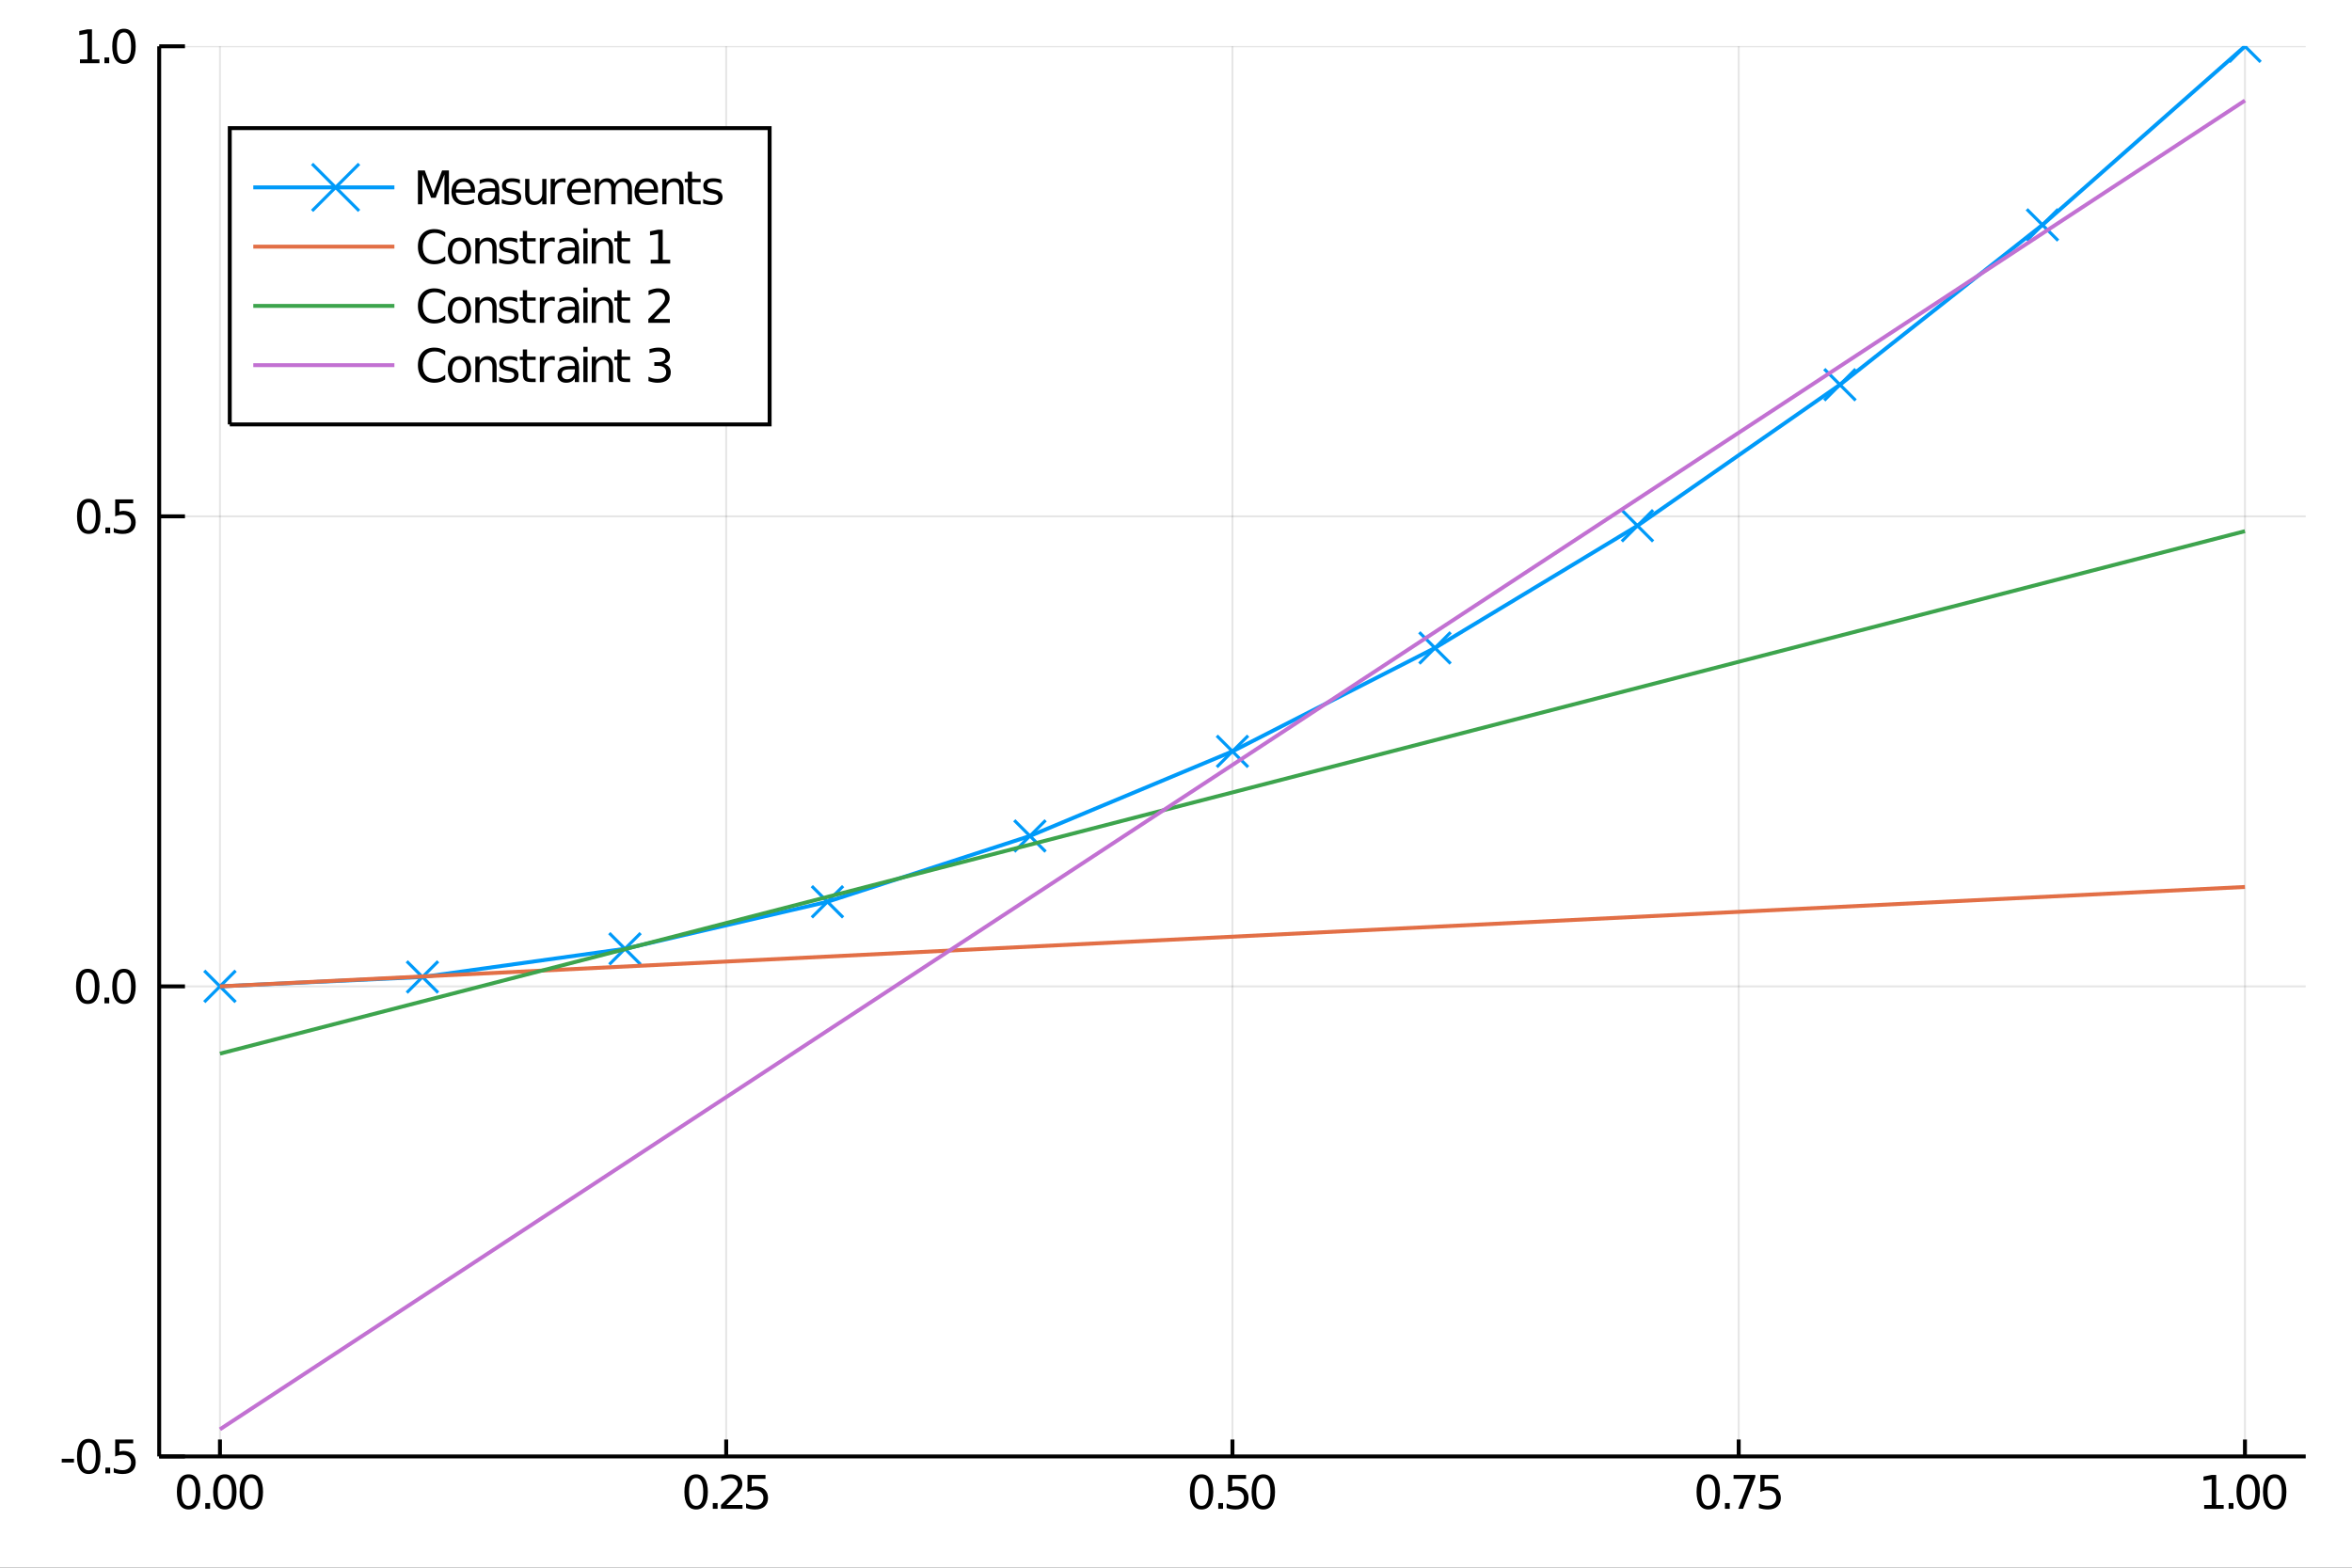 <?xml version="1.0" encoding="utf-8"?>
<svg xmlns="http://www.w3.org/2000/svg" xmlns:xlink="http://www.w3.org/1999/xlink" width="600" height="400" viewBox="0 0 2400 1600">
<rect x="0" y="0" width="2400" height="1600" fill="#333333" stroke="none"/>
<defs>
  <clipPath id="clip1100">
    <rect x="0" y="0" width="2400" height="1600"/>
  </clipPath>
</defs>
<path clip-path="url(#clip1100)" d="
M0 1600 L2400 1600 L2400 0 L0 0  Z
  " fill="#ffffff" fill-rule="evenodd" fill-opacity="1"/>
<defs>
  <clipPath id="clip1101">
    <rect x="480" y="0" width="1681" height="1600"/>
  </clipPath>
</defs>
<path clip-path="url(#clip1100)" d="
M162.455 1486.45 L2352.76 1486.45 L2352.76 47.244 L162.455 47.244  Z
  " fill="#ffffff" fill-rule="evenodd" fill-opacity="1"/>
<defs>
  <clipPath id="clip1102">
    <rect x="162" y="47" width="2191" height="1440"/>
  </clipPath>
</defs>
<polyline clip-path="url(#clip1102)" style="stroke:#000000; stroke-width:2; stroke-opacity:0.1; fill:none" points="
  224.444,1486.45 224.444,47.244 
  "/>
<polyline clip-path="url(#clip1102)" style="stroke:#000000; stroke-width:2; stroke-opacity:0.1; fill:none" points="
  741.025,1486.45 741.025,47.244 
  "/>
<polyline clip-path="url(#clip1102)" style="stroke:#000000; stroke-width:2; stroke-opacity:0.1; fill:none" points="
  1257.61,1486.45 1257.61,47.244 
  "/>
<polyline clip-path="url(#clip1102)" style="stroke:#000000; stroke-width:2; stroke-opacity:0.1; fill:none" points="
  1774.19,1486.45 1774.19,47.244 
  "/>
<polyline clip-path="url(#clip1102)" style="stroke:#000000; stroke-width:2; stroke-opacity:0.1; fill:none" points="
  2290.77,1486.45 2290.77,47.244 
  "/>
<polyline clip-path="url(#clip1102)" style="stroke:#000000; stroke-width:2; stroke-opacity:0.1; fill:none" points="
  162.455,1486.45 2352.76,1486.45 
  "/>
<polyline clip-path="url(#clip1102)" style="stroke:#000000; stroke-width:2; stroke-opacity:0.1; fill:none" points="
  162.455,1006.71 2352.76,1006.71 
  "/>
<polyline clip-path="url(#clip1102)" style="stroke:#000000; stroke-width:2; stroke-opacity:0.1; fill:none" points="
  162.455,526.979 2352.76,526.979 
  "/>
<polyline clip-path="url(#clip1102)" style="stroke:#000000; stroke-width:2; stroke-opacity:0.1; fill:none" points="
  162.455,47.244 2352.76,47.244 
  "/>
<polyline clip-path="url(#clip1100)" style="stroke:#000000; stroke-width:4; stroke-opacity:1; fill:none" points="
  162.455,1486.45 2352.76,1486.45 
  "/>
<polyline clip-path="url(#clip1100)" style="stroke:#000000; stroke-width:4; stroke-opacity:1; fill:none" points="
  162.455,1486.45 162.455,47.244 
  "/>
<polyline clip-path="url(#clip1100)" style="stroke:#000000; stroke-width:4; stroke-opacity:1; fill:none" points="
  224.444,1486.45 224.444,1469.18 
  "/>
<polyline clip-path="url(#clip1100)" style="stroke:#000000; stroke-width:4; stroke-opacity:1; fill:none" points="
  741.025,1486.45 741.025,1469.18 
  "/>
<polyline clip-path="url(#clip1100)" style="stroke:#000000; stroke-width:4; stroke-opacity:1; fill:none" points="
  1257.61,1486.45 1257.61,1469.18 
  "/>
<polyline clip-path="url(#clip1100)" style="stroke:#000000; stroke-width:4; stroke-opacity:1; fill:none" points="
  1774.19,1486.45 1774.19,1469.18 
  "/>
<polyline clip-path="url(#clip1100)" style="stroke:#000000; stroke-width:4; stroke-opacity:1; fill:none" points="
  2290.77,1486.45 2290.77,1469.18 
  "/>
<polyline clip-path="url(#clip1100)" style="stroke:#000000; stroke-width:4; stroke-opacity:1; fill:none" points="
  162.455,1486.45 188.738,1486.45 
  "/>
<polyline clip-path="url(#clip1100)" style="stroke:#000000; stroke-width:4; stroke-opacity:1; fill:none" points="
  162.455,1006.71 188.738,1006.71 
  "/>
<polyline clip-path="url(#clip1100)" style="stroke:#000000; stroke-width:4; stroke-opacity:1; fill:none" points="
  162.455,526.979 188.738,526.979 
  "/>
<polyline clip-path="url(#clip1100)" style="stroke:#000000; stroke-width:4; stroke-opacity:1; fill:none" points="
  162.455,47.244 188.738,47.244 
  "/>
<path clip-path="url(#clip1100)" d="M 0 0 M192.454 1508.44 Q188.843 1508.44 187.014 1512 Q185.208 1515.55 185.208 1522.67 Q185.208 1529.78 187.014 1533.35 Q188.843 1536.89 192.454 1536.89 Q196.088 1536.89 197.894 1533.35 Q199.722 1529.78 199.722 1522.67 Q199.722 1515.55 197.894 1512 Q196.088 1508.44 192.454 1508.44 M192.454 1504.73 Q198.264 1504.73 201.319 1509.34 Q204.398 1513.92 204.398 1522.67 Q204.398 1531.4 201.319 1536.01 Q198.264 1540.59 192.454 1540.59 Q186.644 1540.59 183.565 1536.01 Q180.509 1531.4 180.509 1522.67 Q180.509 1513.92 183.565 1509.34 Q186.644 1504.73 192.454 1504.73 Z" fill="#000000" fill-rule="evenodd" fill-opacity="1" /><path clip-path="url(#clip1100)" d="M 0 0 M209.468 1534.04 L214.352 1534.04 L214.352 1539.92 L209.468 1539.92 L209.468 1534.04 Z" fill="#000000" fill-rule="evenodd" fill-opacity="1" /><path clip-path="url(#clip1100)" d="M 0 0 M229.421 1508.44 Q225.81 1508.44 223.981 1512 Q222.176 1515.55 222.176 1522.67 Q222.176 1529.78 223.981 1533.35 Q225.81 1536.89 229.421 1536.89 Q233.055 1536.89 234.861 1533.35 Q236.69 1529.78 236.69 1522.67 Q236.69 1515.55 234.861 1512 Q233.055 1508.44 229.421 1508.44 M229.421 1504.73 Q235.231 1504.73 238.287 1509.34 Q241.366 1513.92 241.366 1522.67 Q241.366 1531.4 238.287 1536.01 Q235.231 1540.59 229.421 1540.59 Q223.611 1540.59 220.532 1536.01 Q217.477 1531.4 217.477 1522.67 Q217.477 1513.92 220.532 1509.34 Q223.611 1504.73 229.421 1504.73 Z" fill="#000000" fill-rule="evenodd" fill-opacity="1" /><path clip-path="url(#clip1100)" d="M 0 0 M256.435 1508.44 Q252.824 1508.44 250.995 1512 Q249.19 1515.55 249.19 1522.67 Q249.19 1529.78 250.995 1533.35 Q252.824 1536.89 256.435 1536.89 Q260.069 1536.89 261.875 1533.35 Q263.703 1529.78 263.703 1522.67 Q263.703 1515.55 261.875 1512 Q260.069 1508.44 256.435 1508.44 M256.435 1504.73 Q262.245 1504.73 265.301 1509.34 Q268.379 1513.92 268.379 1522.67 Q268.379 1531.4 265.301 1536.01 Q262.245 1540.59 256.435 1540.59 Q250.625 1540.59 247.546 1536.01 Q244.491 1531.4 244.491 1522.67 Q244.491 1513.92 247.546 1509.34 Q250.625 1504.73 256.435 1504.73 Z" fill="#000000" fill-rule="evenodd" fill-opacity="1" /><path clip-path="url(#clip1100)" d="M 0 0 M710.331 1508.44 Q706.719 1508.44 704.891 1512 Q703.085 1515.55 703.085 1522.67 Q703.085 1529.78 704.891 1533.35 Q706.719 1536.89 710.331 1536.89 Q713.965 1536.89 715.77 1533.35 Q717.599 1529.78 717.599 1522.67 Q717.599 1515.55 715.77 1512 Q713.965 1508.44 710.331 1508.44 M710.331 1504.73 Q716.141 1504.73 719.196 1509.34 Q722.275 1513.92 722.275 1522.67 Q722.275 1531.4 719.196 1536.01 Q716.141 1540.59 710.331 1540.59 Q704.52 1540.59 701.442 1536.01 Q698.386 1531.4 698.386 1522.67 Q698.386 1513.92 701.442 1509.34 Q704.52 1504.73 710.331 1504.73 Z" fill="#000000" fill-rule="evenodd" fill-opacity="1" /><path clip-path="url(#clip1100)" d="M 0 0 M727.344 1534.04 L732.229 1534.04 L732.229 1539.92 L727.344 1539.92 L727.344 1534.04 Z" fill="#000000" fill-rule="evenodd" fill-opacity="1" /><path clip-path="url(#clip1100)" d="M 0 0 M741.326 1535.98 L757.645 1535.98 L757.645 1539.92 L735.701 1539.92 L735.701 1535.98 Q738.363 1533.23 742.946 1528.6 Q747.553 1523.95 748.733 1522.61 Q750.978 1520.08 751.858 1518.35 Q752.761 1516.59 752.761 1514.9 Q752.761 1512.14 750.816 1510.41 Q748.895 1508.67 745.793 1508.67 Q743.594 1508.67 741.141 1509.43 Q738.71 1510.2 735.932 1511.75 L735.932 1507.03 Q738.756 1505.89 741.21 1505.31 Q743.664 1504.73 745.701 1504.73 Q751.071 1504.73 754.265 1507.42 Q757.46 1510.11 757.46 1514.6 Q757.46 1516.73 756.65 1518.65 Q755.863 1520.54 753.756 1523.14 Q753.178 1523.81 750.076 1527.03 Q746.974 1530.22 741.326 1535.98 Z" fill="#000000" fill-rule="evenodd" fill-opacity="1" /><path clip-path="url(#clip1100)" d="M 0 0 M762.761 1505.36 L781.117 1505.36 L781.117 1509.3 L767.043 1509.3 L767.043 1517.77 Q768.062 1517.42 769.08 1517.26 Q770.099 1517.07 771.117 1517.07 Q776.904 1517.07 780.284 1520.24 Q783.663 1523.42 783.663 1528.83 Q783.663 1534.41 780.191 1537.51 Q776.719 1540.59 770.4 1540.59 Q768.224 1540.59 765.955 1540.22 Q763.71 1539.85 761.302 1539.11 L761.302 1534.41 Q763.386 1535.54 765.608 1536.1 Q767.83 1536.66 770.307 1536.66 Q774.312 1536.66 776.65 1534.55 Q778.988 1532.44 778.988 1528.83 Q778.988 1525.22 776.65 1523.11 Q774.312 1521.01 770.307 1521.01 Q768.432 1521.01 766.557 1521.42 Q764.705 1521.84 762.761 1522.72 L762.761 1505.36 Z" fill="#000000" fill-rule="evenodd" fill-opacity="1" /><path clip-path="url(#clip1100)" d="M 0 0 M1226.11 1508.44 Q1222.5 1508.44 1220.67 1512 Q1218.87 1515.55 1218.87 1522.67 Q1218.87 1529.78 1220.67 1533.35 Q1222.5 1536.89 1226.11 1536.89 Q1229.75 1536.89 1231.55 1533.35 Q1233.38 1529.78 1233.38 1522.67 Q1233.38 1515.55 1231.55 1512 Q1229.75 1508.44 1226.11 1508.44 M1226.11 1504.73 Q1231.92 1504.73 1234.98 1509.34 Q1238.06 1513.92 1238.06 1522.67 Q1238.06 1531.4 1234.98 1536.01 Q1231.92 1540.59 1226.11 1540.59 Q1220.3 1540.59 1217.22 1536.01 Q1214.17 1531.4 1214.17 1522.67 Q1214.17 1513.92 1217.22 1509.34 Q1220.3 1504.73 1226.11 1504.73 Z" fill="#000000" fill-rule="evenodd" fill-opacity="1" /><path clip-path="url(#clip1100)" d="M 0 0 M1243.13 1534.04 L1248.01 1534.04 L1248.01 1539.92 L1243.13 1539.92 L1243.13 1534.04 Z" fill="#000000" fill-rule="evenodd" fill-opacity="1" /><path clip-path="url(#clip1100)" d="M 0 0 M1253.13 1505.36 L1271.48 1505.36 L1271.48 1509.3 L1257.41 1509.3 L1257.41 1517.77 Q1258.43 1517.42 1259.45 1517.26 Q1260.46 1517.07 1261.48 1517.07 Q1267.27 1517.07 1270.65 1520.24 Q1274.03 1523.42 1274.03 1528.83 Q1274.03 1534.41 1270.56 1537.51 Q1267.08 1540.59 1260.77 1540.59 Q1258.59 1540.59 1256.32 1540.22 Q1254.08 1539.85 1251.67 1539.11 L1251.67 1534.41 Q1253.75 1535.54 1255.97 1536.1 Q1258.2 1536.66 1260.67 1536.66 Q1264.68 1536.66 1267.01 1534.55 Q1269.35 1532.44 1269.35 1528.83 Q1269.35 1525.22 1267.01 1523.11 Q1264.68 1521.01 1260.67 1521.01 Q1258.8 1521.01 1256.92 1521.42 Q1255.07 1521.84 1253.13 1522.72 L1253.13 1505.36 Z" fill="#000000" fill-rule="evenodd" fill-opacity="1" /><path clip-path="url(#clip1100)" d="M 0 0 M1289.1 1508.44 Q1285.49 1508.44 1283.66 1512 Q1281.85 1515.55 1281.85 1522.67 Q1281.85 1529.78 1283.66 1533.35 Q1285.49 1536.89 1289.1 1536.89 Q1292.73 1536.89 1294.54 1533.35 Q1296.37 1529.78 1296.37 1522.67 Q1296.37 1515.55 1294.54 1512 Q1292.73 1508.44 1289.1 1508.44 M1289.1 1504.73 Q1294.91 1504.73 1297.96 1509.34 Q1301.04 1513.92 1301.04 1522.67 Q1301.04 1531.4 1297.96 1536.01 Q1294.91 1540.59 1289.1 1540.59 Q1283.29 1540.59 1280.21 1536.01 Q1277.15 1531.4 1277.15 1522.67 Q1277.15 1513.92 1280.21 1509.34 Q1283.29 1504.73 1289.1 1504.73 Z" fill="#000000" fill-rule="evenodd" fill-opacity="1" /><path clip-path="url(#clip1100)" d="M 0 0 M1743.14 1508.44 Q1739.53 1508.44 1737.7 1512 Q1735.9 1515.55 1735.9 1522.67 Q1735.9 1529.78 1737.7 1533.35 Q1739.53 1536.89 1743.14 1536.89 Q1746.78 1536.89 1748.58 1533.35 Q1750.41 1529.78 1750.41 1522.67 Q1750.41 1515.55 1748.58 1512 Q1746.78 1508.44 1743.14 1508.44 M1743.14 1504.73 Q1748.95 1504.73 1752.01 1509.34 Q1755.09 1513.92 1755.09 1522.67 Q1755.09 1531.4 1752.01 1536.01 Q1748.95 1540.59 1743.14 1540.59 Q1737.33 1540.59 1734.26 1536.01 Q1731.2 1531.4 1731.2 1522.67 Q1731.2 1513.92 1734.26 1509.34 Q1737.33 1504.73 1743.14 1504.73 Z" fill="#000000" fill-rule="evenodd" fill-opacity="1" /><path clip-path="url(#clip1100)" d="M 0 0 M1760.16 1534.04 L1765.04 1534.04 L1765.04 1539.92 L1760.16 1539.92 L1760.16 1534.04 Z" fill="#000000" fill-rule="evenodd" fill-opacity="1" /><path clip-path="url(#clip1100)" d="M 0 0 M1768.93 1505.36 L1791.15 1505.36 L1791.15 1507.35 L1778.61 1539.92 L1773.72 1539.92 L1785.53 1509.3 L1768.93 1509.3 L1768.93 1505.36 Z" fill="#000000" fill-rule="evenodd" fill-opacity="1" /><path clip-path="url(#clip1100)" d="M 0 0 M1796.27 1505.36 L1814.63 1505.36 L1814.63 1509.3 L1800.55 1509.3 L1800.55 1517.77 Q1801.57 1517.42 1802.59 1517.26 Q1803.61 1517.07 1804.63 1517.07 Q1810.41 1517.07 1813.79 1520.24 Q1817.17 1523.42 1817.17 1528.83 Q1817.17 1534.41 1813.7 1537.51 Q1810.23 1540.59 1803.91 1540.59 Q1801.73 1540.59 1799.46 1540.22 Q1797.22 1539.85 1794.81 1539.11 L1794.81 1534.41 Q1796.89 1535.54 1799.12 1536.1 Q1801.34 1536.66 1803.82 1536.66 Q1807.82 1536.66 1810.16 1534.55 Q1812.5 1532.44 1812.5 1528.83 Q1812.5 1525.22 1810.16 1523.11 Q1807.82 1521.01 1803.82 1521.01 Q1801.94 1521.01 1800.07 1521.42 Q1798.21 1521.84 1796.27 1522.72 L1796.27 1505.36 Z" fill="#000000" fill-rule="evenodd" fill-opacity="1" /><path clip-path="url(#clip1100)" d="M 0 0 M2249.16 1535.98 L2256.8 1535.98 L2256.8 1509.62 L2248.49 1511.29 L2248.49 1507.03 L2256.75 1505.36 L2261.43 1505.36 L2261.43 1535.98 L2269.06 1535.98 L2269.06 1539.92 L2249.16 1539.92 L2249.16 1535.98 Z" fill="#000000" fill-rule="evenodd" fill-opacity="1" /><path clip-path="url(#clip1100)" d="M 0 0 M2274.13 1534.04 L2279.02 1534.04 L2279.02 1539.92 L2274.13 1539.92 L2274.13 1534.04 Z" fill="#000000" fill-rule="evenodd" fill-opacity="1" /><path clip-path="url(#clip1100)" d="M 0 0 M2294.09 1508.44 Q2290.48 1508.44 2288.65 1512 Q2286.84 1515.55 2286.84 1522.67 Q2286.84 1529.78 2288.65 1533.35 Q2290.48 1536.89 2294.09 1536.89 Q2297.72 1536.89 2299.53 1533.35 Q2301.36 1529.78 2301.36 1522.67 Q2301.36 1515.55 2299.53 1512 Q2297.72 1508.44 2294.09 1508.44 M2294.09 1504.73 Q2299.9 1504.73 2302.95 1509.34 Q2306.03 1513.92 2306.03 1522.67 Q2306.03 1531.4 2302.95 1536.01 Q2299.9 1540.59 2294.09 1540.59 Q2288.28 1540.59 2285.2 1536.01 Q2282.14 1531.4 2282.14 1522.67 Q2282.14 1513.92 2285.2 1509.34 Q2288.28 1504.73 2294.09 1504.73 Z" fill="#000000" fill-rule="evenodd" fill-opacity="1" /><path clip-path="url(#clip1100)" d="M 0 0 M2321.1 1508.44 Q2317.49 1508.44 2315.66 1512 Q2313.86 1515.55 2313.86 1522.67 Q2313.86 1529.78 2315.66 1533.35 Q2317.49 1536.89 2321.1 1536.89 Q2324.74 1536.89 2326.54 1533.35 Q2328.37 1529.78 2328.37 1522.67 Q2328.37 1515.55 2326.54 1512 Q2324.74 1508.44 2321.1 1508.44 M2321.1 1504.73 Q2326.91 1504.73 2329.97 1509.34 Q2333.05 1513.92 2333.05 1522.67 Q2333.05 1531.4 2329.97 1536.01 Q2326.91 1540.59 2321.1 1540.59 Q2315.29 1540.59 2312.21 1536.01 Q2309.16 1531.4 2309.16 1522.67 Q2309.16 1513.92 2312.21 1509.34 Q2315.29 1504.73 2321.1 1504.73 Z" fill="#000000" fill-rule="evenodd" fill-opacity="1" /><path clip-path="url(#clip1100)" d="M 0 0 M62.992 1488.84 L75.469 1488.84 L75.469 1492.64 L62.992 1492.64 L62.992 1488.84 Z" fill="#000000" fill-rule="evenodd" fill-opacity="1" /><path clip-path="url(#clip1100)" d="M 0 0 M90.538 1472.25 Q86.927 1472.25 85.099 1475.81 Q83.293 1479.35 83.293 1486.48 Q83.293 1493.59 85.099 1497.15 Q86.927 1500.7 90.538 1500.7 Q94.172 1500.7 95.978 1497.15 Q97.807 1493.59 97.807 1486.48 Q97.807 1479.35 95.978 1475.81 Q94.172 1472.25 90.538 1472.25 M90.538 1468.54 Q96.348 1468.54 99.404 1473.15 Q102.483 1477.73 102.483 1486.48 Q102.483 1495.21 99.404 1499.82 Q96.348 1504.4 90.538 1504.4 Q84.728 1504.4 81.649 1499.82 Q78.594 1495.21 78.594 1486.48 Q78.594 1477.73 81.649 1473.15 Q84.728 1468.54 90.538 1468.54 Z" fill="#000000" fill-rule="evenodd" fill-opacity="1" /><path clip-path="url(#clip1100)" d="M 0 0 M107.552 1497.85 L112.436 1497.85 L112.436 1503.73 L107.552 1503.73 L107.552 1497.85 Z" fill="#000000" fill-rule="evenodd" fill-opacity="1" /><path clip-path="url(#clip1100)" d="M 0 0 M117.552 1469.17 L135.908 1469.17 L135.908 1473.1 L121.834 1473.1 L121.834 1481.58 Q122.853 1481.23 123.871 1481.07 Q124.89 1480.88 125.908 1480.88 Q131.695 1480.88 135.075 1484.05 Q138.455 1487.22 138.455 1492.64 Q138.455 1498.22 134.982 1501.32 Q131.51 1504.4 125.191 1504.4 Q123.015 1504.4 120.746 1504.03 Q118.501 1503.66 116.094 1502.92 L116.094 1498.22 Q118.177 1499.35 120.399 1499.91 Q122.621 1500.46 125.098 1500.46 Q129.103 1500.46 131.441 1498.36 Q133.779 1496.25 133.779 1492.64 Q133.779 1489.03 131.441 1486.92 Q129.103 1484.82 125.098 1484.82 Q123.223 1484.82 121.348 1485.23 Q119.496 1485.65 117.552 1486.53 L117.552 1469.17 Z" fill="#000000" fill-rule="evenodd" fill-opacity="1" /><path clip-path="url(#clip1100)" d="M 0 0 M89.543 992.512 Q85.932 992.512 84.103 996.077 Q82.298 999.618 82.298 1006.75 Q82.298 1013.85 84.103 1017.42 Q85.932 1020.96 89.543 1020.96 Q93.177 1020.96 94.983 1017.42 Q96.811 1013.85 96.811 1006.75 Q96.811 999.618 94.983 996.077 Q93.177 992.512 89.543 992.512 M89.543 988.808 Q95.353 988.808 98.409 993.415 Q101.487 997.998 101.487 1006.75 Q101.487 1015.47 98.409 1020.08 Q95.353 1024.66 89.543 1024.66 Q83.733 1024.66 80.654 1020.08 Q77.599 1015.47 77.599 1006.75 Q77.599 997.998 80.654 993.415 Q83.733 988.808 89.543 988.808 Z" fill="#000000" fill-rule="evenodd" fill-opacity="1" /><path clip-path="url(#clip1100)" d="M 0 0 M106.557 1018.11 L111.441 1018.11 L111.441 1023.99 L106.557 1023.99 L106.557 1018.11 Z" fill="#000000" fill-rule="evenodd" fill-opacity="1" /><path clip-path="url(#clip1100)" d="M 0 0 M126.51 992.512 Q122.899 992.512 121.071 996.077 Q119.265 999.618 119.265 1006.75 Q119.265 1013.85 121.071 1017.42 Q122.899 1020.96 126.51 1020.96 Q130.145 1020.96 131.95 1017.42 Q133.779 1013.85 133.779 1006.75 Q133.779 999.618 131.95 996.077 Q130.145 992.512 126.51 992.512 M126.51 988.808 Q132.32 988.808 135.376 993.415 Q138.455 997.998 138.455 1006.75 Q138.455 1015.47 135.376 1020.08 Q132.32 1024.66 126.51 1024.66 Q120.7 1024.66 117.621 1020.08 Q114.566 1015.47 114.566 1006.75 Q114.566 997.998 117.621 993.415 Q120.7 988.808 126.51 988.808 Z" fill="#000000" fill-rule="evenodd" fill-opacity="1" /><path clip-path="url(#clip1100)" d="M 0 0 M90.538 512.777 Q86.927 512.777 85.099 516.342 Q83.293 519.884 83.293 527.013 Q83.293 534.12 85.099 537.685 Q86.927 541.226 90.538 541.226 Q94.172 541.226 95.978 537.685 Q97.807 534.12 97.807 527.013 Q97.807 519.884 95.978 516.342 Q94.172 512.777 90.538 512.777 M90.538 509.074 Q96.348 509.074 99.404 513.68 Q102.483 518.263 102.483 527.013 Q102.483 535.74 99.404 540.347 Q96.348 544.93 90.538 544.93 Q84.728 544.93 81.649 540.347 Q78.594 535.74 78.594 527.013 Q78.594 518.263 81.649 513.68 Q84.728 509.074 90.538 509.074 Z" fill="#000000" fill-rule="evenodd" fill-opacity="1" /><path clip-path="url(#clip1100)" d="M 0 0 M107.552 538.379 L112.436 538.379 L112.436 544.259 L107.552 544.259 L107.552 538.379 Z" fill="#000000" fill-rule="evenodd" fill-opacity="1" /><path clip-path="url(#clip1100)" d="M 0 0 M117.552 509.699 L135.908 509.699 L135.908 513.634 L121.834 513.634 L121.834 522.106 Q122.853 521.759 123.871 521.597 Q124.89 521.412 125.908 521.412 Q131.695 521.412 135.075 524.583 Q138.455 527.754 138.455 533.171 Q138.455 538.749 134.982 541.851 Q131.51 544.93 125.191 544.93 Q123.015 544.93 120.746 544.56 Q118.501 544.189 116.094 543.449 L116.094 538.749 Q118.177 539.884 120.399 540.439 Q122.621 540.995 125.098 540.995 Q129.103 540.995 131.441 538.888 Q133.779 536.782 133.779 533.171 Q133.779 529.56 131.441 527.453 Q129.103 525.347 125.098 525.347 Q123.223 525.347 121.348 525.763 Q119.496 526.18 117.552 527.06 L117.552 509.699 Z" fill="#000000" fill-rule="evenodd" fill-opacity="1" /><path clip-path="url(#clip1100)" d="M 0 0 M81.58 60.589 L89.219 60.589 L89.219 34.223 L80.909 35.89 L80.909 31.631 L89.172 29.964 L93.848 29.964 L93.848 60.589 L101.487 60.589 L101.487 64.524 L81.58 64.524 L81.58 60.589 Z" fill="#000000" fill-rule="evenodd" fill-opacity="1" /><path clip-path="url(#clip1100)" d="M 0 0 M106.557 58.645 L111.441 58.645 L111.441 64.524 L106.557 64.524 L106.557 58.645 Z" fill="#000000" fill-rule="evenodd" fill-opacity="1" /><path clip-path="url(#clip1100)" d="M 0 0 M126.51 33.043 Q122.899 33.043 121.071 36.608 Q119.265 40.149 119.265 47.279 Q119.265 54.385 121.071 57.95 Q122.899 61.492 126.51 61.492 Q130.145 61.492 131.95 57.95 Q133.779 54.385 133.779 47.279 Q133.779 40.149 131.95 36.608 Q130.145 33.043 126.51 33.043 M126.51 29.339 Q132.32 29.339 135.376 33.946 Q138.455 38.529 138.455 47.279 Q138.455 56.006 135.376 60.612 Q132.32 65.195 126.51 65.195 Q120.7 65.195 117.621 60.612 Q114.566 56.006 114.566 47.279 Q114.566 38.529 117.621 33.946 Q120.7 29.339 126.51 29.339 Z" fill="#000000" fill-rule="evenodd" fill-opacity="1" /><polyline clip-path="url(#clip1102)" style="stroke:#009af9; stroke-width:4; stroke-opacity:1; fill:none" points="
  224.444,1006.71 431.077,997.119 637.709,968.335 844.341,920.361 1050.97,853.198 1257.61,766.846 1464.24,661.304 1670.87,536.573 1877.5,392.653 2084.13,229.543 
  2290.77,47.244 
  "/>
<line clip-path="url(#clip1102)" x1="224.444" y1="1006.71" x2="208.444" y2="990.713" style="stroke:#009af9; stroke-width:3.2; stroke-opacity:1"/>
<line clip-path="url(#clip1102)" x1="224.444" y1="1006.71" x2="208.444" y2="1022.71" style="stroke:#009af9; stroke-width:3.2; stroke-opacity:1"/>
<line clip-path="url(#clip1102)" x1="224.444" y1="1006.71" x2="240.444" y2="1022.71" style="stroke:#009af9; stroke-width:3.2; stroke-opacity:1"/>
<line clip-path="url(#clip1102)" x1="224.444" y1="1006.71" x2="240.444" y2="990.713" style="stroke:#009af9; stroke-width:3.2; stroke-opacity:1"/>
<line clip-path="url(#clip1102)" x1="431.077" y1="997.119" x2="415.077" y2="981.119" style="stroke:#009af9; stroke-width:3.2; stroke-opacity:1"/>
<line clip-path="url(#clip1102)" x1="431.077" y1="997.119" x2="415.077" y2="1013.12" style="stroke:#009af9; stroke-width:3.2; stroke-opacity:1"/>
<line clip-path="url(#clip1102)" x1="431.077" y1="997.119" x2="447.077" y2="1013.12" style="stroke:#009af9; stroke-width:3.2; stroke-opacity:1"/>
<line clip-path="url(#clip1102)" x1="431.077" y1="997.119" x2="447.077" y2="981.119" style="stroke:#009af9; stroke-width:3.2; stroke-opacity:1"/>
<line clip-path="url(#clip1102)" x1="637.709" y1="968.335" x2="621.709" y2="952.335" style="stroke:#009af9; stroke-width:3.2; stroke-opacity:1"/>
<line clip-path="url(#clip1102)" x1="637.709" y1="968.335" x2="621.709" y2="984.335" style="stroke:#009af9; stroke-width:3.2; stroke-opacity:1"/>
<line clip-path="url(#clip1102)" x1="637.709" y1="968.335" x2="653.709" y2="984.335" style="stroke:#009af9; stroke-width:3.2; stroke-opacity:1"/>
<line clip-path="url(#clip1102)" x1="637.709" y1="968.335" x2="653.709" y2="952.335" style="stroke:#009af9; stroke-width:3.2; stroke-opacity:1"/>
<line clip-path="url(#clip1102)" x1="844.341" y1="920.361" x2="828.341" y2="904.361" style="stroke:#009af9; stroke-width:3.2; stroke-opacity:1"/>
<line clip-path="url(#clip1102)" x1="844.341" y1="920.361" x2="828.341" y2="936.361" style="stroke:#009af9; stroke-width:3.2; stroke-opacity:1"/>
<line clip-path="url(#clip1102)" x1="844.341" y1="920.361" x2="860.341" y2="936.361" style="stroke:#009af9; stroke-width:3.2; stroke-opacity:1"/>
<line clip-path="url(#clip1102)" x1="844.341" y1="920.361" x2="860.341" y2="904.361" style="stroke:#009af9; stroke-width:3.2; stroke-opacity:1"/>
<line clip-path="url(#clip1102)" x1="1050.97" y1="853.198" x2="1034.97" y2="837.198" style="stroke:#009af9; stroke-width:3.2; stroke-opacity:1"/>
<line clip-path="url(#clip1102)" x1="1050.97" y1="853.198" x2="1034.97" y2="869.198" style="stroke:#009af9; stroke-width:3.2; stroke-opacity:1"/>
<line clip-path="url(#clip1102)" x1="1050.97" y1="853.198" x2="1066.97" y2="869.198" style="stroke:#009af9; stroke-width:3.2; stroke-opacity:1"/>
<line clip-path="url(#clip1102)" x1="1050.97" y1="853.198" x2="1066.97" y2="837.198" style="stroke:#009af9; stroke-width:3.2; stroke-opacity:1"/>
<line clip-path="url(#clip1102)" x1="1257.61" y1="766.846" x2="1241.61" y2="750.846" style="stroke:#009af9; stroke-width:3.2; stroke-opacity:1"/>
<line clip-path="url(#clip1102)" x1="1257.61" y1="766.846" x2="1241.61" y2="782.846" style="stroke:#009af9; stroke-width:3.2; stroke-opacity:1"/>
<line clip-path="url(#clip1102)" x1="1257.61" y1="766.846" x2="1273.61" y2="782.846" style="stroke:#009af9; stroke-width:3.2; stroke-opacity:1"/>
<line clip-path="url(#clip1102)" x1="1257.61" y1="766.846" x2="1273.61" y2="750.846" style="stroke:#009af9; stroke-width:3.2; stroke-opacity:1"/>
<line clip-path="url(#clip1102)" x1="1464.24" y1="661.304" x2="1448.24" y2="645.304" style="stroke:#009af9; stroke-width:3.2; stroke-opacity:1"/>
<line clip-path="url(#clip1102)" x1="1464.24" y1="661.304" x2="1448.24" y2="677.304" style="stroke:#009af9; stroke-width:3.2; stroke-opacity:1"/>
<line clip-path="url(#clip1102)" x1="1464.24" y1="661.304" x2="1480.24" y2="677.304" style="stroke:#009af9; stroke-width:3.2; stroke-opacity:1"/>
<line clip-path="url(#clip1102)" x1="1464.24" y1="661.304" x2="1480.24" y2="645.304" style="stroke:#009af9; stroke-width:3.2; stroke-opacity:1"/>
<line clip-path="url(#clip1102)" x1="1670.87" y1="536.573" x2="1654.87" y2="520.573" style="stroke:#009af9; stroke-width:3.2; stroke-opacity:1"/>
<line clip-path="url(#clip1102)" x1="1670.87" y1="536.573" x2="1654.87" y2="552.573" style="stroke:#009af9; stroke-width:3.2; stroke-opacity:1"/>
<line clip-path="url(#clip1102)" x1="1670.87" y1="536.573" x2="1686.87" y2="552.573" style="stroke:#009af9; stroke-width:3.2; stroke-opacity:1"/>
<line clip-path="url(#clip1102)" x1="1670.87" y1="536.573" x2="1686.87" y2="520.573" style="stroke:#009af9; stroke-width:3.2; stroke-opacity:1"/>
<line clip-path="url(#clip1102)" x1="1877.5" y1="392.653" x2="1861.5" y2="376.653" style="stroke:#009af9; stroke-width:3.2; stroke-opacity:1"/>
<line clip-path="url(#clip1102)" x1="1877.5" y1="392.653" x2="1861.5" y2="408.653" style="stroke:#009af9; stroke-width:3.2; stroke-opacity:1"/>
<line clip-path="url(#clip1102)" x1="1877.5" y1="392.653" x2="1893.5" y2="408.653" style="stroke:#009af9; stroke-width:3.2; stroke-opacity:1"/>
<line clip-path="url(#clip1102)" x1="1877.5" y1="392.653" x2="1893.5" y2="376.653" style="stroke:#009af9; stroke-width:3.2; stroke-opacity:1"/>
<line clip-path="url(#clip1102)" x1="2084.13" y1="229.543" x2="2068.13" y2="213.543" style="stroke:#009af9; stroke-width:3.2; stroke-opacity:1"/>
<line clip-path="url(#clip1102)" x1="2084.13" y1="229.543" x2="2068.13" y2="245.543" style="stroke:#009af9; stroke-width:3.2; stroke-opacity:1"/>
<line clip-path="url(#clip1102)" x1="2084.13" y1="229.543" x2="2100.13" y2="245.543" style="stroke:#009af9; stroke-width:3.2; stroke-opacity:1"/>
<line clip-path="url(#clip1102)" x1="2084.13" y1="229.543" x2="2100.13" y2="213.543" style="stroke:#009af9; stroke-width:3.2; stroke-opacity:1"/>
<line clip-path="url(#clip1102)" x1="2290.77" y1="47.244" x2="2274.77" y2="31.244" style="stroke:#009af9; stroke-width:3.2; stroke-opacity:1"/>
<line clip-path="url(#clip1102)" x1="2290.77" y1="47.244" x2="2274.77" y2="63.244" style="stroke:#009af9; stroke-width:3.2; stroke-opacity:1"/>
<line clip-path="url(#clip1102)" x1="2290.77" y1="47.244" x2="2306.77" y2="63.244" style="stroke:#009af9; stroke-width:3.2; stroke-opacity:1"/>
<line clip-path="url(#clip1102)" x1="2290.77" y1="47.244" x2="2306.77" y2="31.244" style="stroke:#009af9; stroke-width:3.2; stroke-opacity:1"/>
<polyline clip-path="url(#clip1102)" style="stroke:#e26f46; stroke-width:4; stroke-opacity:1; fill:none" points="
  224.444,1006.71 2290.77,905.231 
  "/>
<polyline clip-path="url(#clip1102)" style="stroke:#3da44d; stroke-width:4; stroke-opacity:1; fill:none" points="
  224.444,1075.35 2290.77,542.109 
  "/>
<polyline clip-path="url(#clip1102)" style="stroke:#c271d2; stroke-width:4; stroke-opacity:1; fill:none" points="
  224.444,1458.77 2290.77,102.598 
  "/>
<path clip-path="url(#clip1100)" d="
M234.455 433.164 L785.333 433.164 L785.333 130.764 L234.455 130.764  Z
  " fill="#ffffff" fill-rule="evenodd" fill-opacity="1"/>
<polyline clip-path="url(#clip1100)" style="stroke:#000000; stroke-width:4; stroke-opacity:1; fill:none" points="
  234.455,433.164 785.333,433.164 785.333,130.764 234.455,130.764 234.455,433.164 
  "/>
<polyline clip-path="url(#clip1100)" style="stroke:#009af9; stroke-width:4; stroke-opacity:1; fill:none" points="
  258.455,191.244 402.455,191.244 
  "/>
<line clip-path="url(#clip1100)" x1="342.455" y1="191.244" x2="318.455" y2="167.244" style="stroke:#009af9; stroke-width:3.2; stroke-opacity:1"/>
<line clip-path="url(#clip1100)" x1="342.455" y1="191.244" x2="318.455" y2="215.244" style="stroke:#009af9; stroke-width:3.2; stroke-opacity:1"/>
<line clip-path="url(#clip1100)" x1="342.455" y1="191.244" x2="366.455" y2="215.244" style="stroke:#009af9; stroke-width:3.2; stroke-opacity:1"/>
<line clip-path="url(#clip1100)" x1="342.455" y1="191.244" x2="366.455" y2="167.244" style="stroke:#009af9; stroke-width:3.2; stroke-opacity:1"/>
<path clip-path="url(#clip1100)" d="M 0 0 M426.455 173.964 L433.422 173.964 L442.242 197.482 L451.107 173.964 L458.075 173.964 L458.075 208.524 L453.515 208.524 L453.515 178.177 L444.603 201.881 L439.904 201.881 L430.992 178.177 L430.992 208.524 L426.455 208.524 L426.455 173.964 Z" fill="#000000" fill-rule="evenodd" fill-opacity="1" /><path clip-path="url(#clip1100)" d="M 0 0 M484.718 194.496 L484.718 196.58 L465.135 196.58 Q465.413 200.978 467.774 203.293 Q470.158 205.584 474.394 205.584 Q476.848 205.584 479.14 204.982 Q481.454 204.381 483.723 203.177 L483.723 207.205 Q481.431 208.177 479.024 208.686 Q476.616 209.195 474.14 209.195 Q467.936 209.195 464.302 205.584 Q460.691 201.973 460.691 195.816 Q460.691 189.45 464.117 185.723 Q467.566 181.973 473.399 181.973 Q478.63 181.973 481.663 185.353 Q484.718 188.709 484.718 194.496 M480.459 193.246 Q480.413 189.751 478.491 187.668 Q476.593 185.584 473.445 185.584 Q469.88 185.584 467.728 187.598 Q465.598 189.612 465.274 193.27 L480.459 193.246 Z" fill="#000000" fill-rule="evenodd" fill-opacity="1" /><path clip-path="url(#clip1100)" d="M 0 0 M500.968 195.492 Q495.806 195.492 493.815 196.672 Q491.825 197.853 491.825 200.7 Q491.825 202.969 493.306 204.311 Q494.811 205.631 497.38 205.631 Q500.922 205.631 503.051 203.131 Q505.204 200.607 505.204 196.441 L505.204 195.492 L500.968 195.492 M509.463 193.733 L509.463 208.524 L505.204 208.524 L505.204 204.589 Q503.746 206.95 501.57 208.084 Q499.394 209.195 496.246 209.195 Q492.265 209.195 489.903 206.973 Q487.565 204.728 487.565 200.978 Q487.565 196.603 490.482 194.381 Q493.422 192.158 499.232 192.158 L505.204 192.158 L505.204 191.742 Q505.204 188.802 503.26 187.205 Q501.339 185.584 497.843 185.584 Q495.621 185.584 493.515 186.117 Q491.408 186.649 489.464 187.714 L489.464 183.779 Q491.802 182.876 494.001 182.436 Q496.2 181.973 498.283 181.973 Q503.908 181.973 506.686 184.89 Q509.463 187.807 509.463 193.733 Z" fill="#000000" fill-rule="evenodd" fill-opacity="1" /><path clip-path="url(#clip1100)" d="M 0 0 M530.459 183.362 L530.459 187.39 Q528.653 186.464 526.709 186.001 Q524.764 185.538 522.681 185.538 Q519.51 185.538 517.913 186.51 Q516.338 187.483 516.338 189.427 Q516.338 190.908 517.473 191.765 Q518.607 192.598 522.033 193.362 L523.491 193.686 Q528.028 194.658 529.926 196.441 Q531.848 198.2 531.848 201.371 Q531.848 204.982 528.977 207.089 Q526.13 209.195 521.13 209.195 Q519.047 209.195 516.778 208.779 Q514.533 208.385 512.033 207.575 L512.033 203.177 Q514.394 204.404 516.686 205.029 Q518.977 205.631 521.223 205.631 Q524.232 205.631 525.852 204.612 Q527.473 203.57 527.473 201.695 Q527.473 199.959 526.292 199.033 Q525.135 198.107 521.176 197.251 L519.695 196.904 Q515.737 196.07 513.977 194.358 Q512.218 192.621 512.218 189.612 Q512.218 185.955 514.811 183.964 Q517.403 181.973 522.172 181.973 Q524.533 181.973 526.616 182.321 Q528.7 182.668 530.459 183.362 Z" fill="#000000" fill-rule="evenodd" fill-opacity="1" /><path clip-path="url(#clip1100)" d="M 0 0 M535.875 198.293 L535.875 182.598 L540.135 182.598 L540.135 198.131 Q540.135 201.811 541.57 203.663 Q543.005 205.492 545.875 205.492 Q549.324 205.492 551.315 203.293 Q553.329 201.094 553.329 197.297 L553.329 182.598 L557.588 182.598 L557.588 208.524 L553.329 208.524 L553.329 204.543 Q551.778 206.904 549.718 208.061 Q547.681 209.195 544.973 209.195 Q540.505 209.195 538.19 206.418 Q535.875 203.64 535.875 198.293 M546.593 181.973 L546.593 181.973 Z" fill="#000000" fill-rule="evenodd" fill-opacity="1" /><path clip-path="url(#clip1100)" d="M 0 0 M577.079 186.58 Q576.361 186.163 575.505 185.978 Q574.671 185.77 573.653 185.77 Q570.042 185.77 568.097 188.131 Q566.176 190.469 566.176 194.867 L566.176 208.524 L561.894 208.524 L561.894 182.598 L566.176 182.598 L566.176 186.626 Q567.519 184.265 569.672 183.131 Q571.824 181.973 574.903 181.973 Q575.343 181.973 575.875 182.043 Q576.408 182.089 577.056 182.205 L577.079 186.58 Z" fill="#000000" fill-rule="evenodd" fill-opacity="1" /><path clip-path="url(#clip1100)" d="M 0 0 M602.681 194.496 L602.681 196.58 L583.097 196.58 Q583.375 200.978 585.736 203.293 Q588.12 205.584 592.357 205.584 Q594.81 205.584 597.102 204.982 Q599.417 204.381 601.685 203.177 L601.685 207.205 Q599.394 208.177 596.986 208.686 Q594.579 209.195 592.102 209.195 Q585.898 209.195 582.264 205.584 Q578.653 201.973 578.653 195.816 Q578.653 189.45 582.079 185.723 Q585.528 181.973 591.361 181.973 Q596.593 181.973 599.625 185.353 Q602.681 188.709 602.681 194.496 M598.421 193.246 Q598.375 189.751 596.454 187.668 Q594.556 185.584 591.408 185.584 Q587.843 185.584 585.69 187.598 Q583.56 189.612 583.236 193.27 L598.421 193.246 Z" fill="#000000" fill-rule="evenodd" fill-opacity="1" /><path clip-path="url(#clip1100)" d="M 0 0 M627.333 187.575 Q628.93 184.705 631.153 183.339 Q633.375 181.973 636.384 181.973 Q640.435 181.973 642.634 184.821 Q644.833 187.645 644.833 192.876 L644.833 208.524 L640.551 208.524 L640.551 193.015 Q640.551 189.288 639.231 187.483 Q637.912 185.677 635.204 185.677 Q631.893 185.677 629.972 187.876 Q628.051 190.075 628.051 193.871 L628.051 208.524 L623.768 208.524 L623.768 193.015 Q623.768 189.265 622.449 187.483 Q621.13 185.677 618.375 185.677 Q615.111 185.677 613.19 187.899 Q611.269 190.098 611.269 193.871 L611.269 208.524 L606.986 208.524 L606.986 182.598 L611.269 182.598 L611.269 186.626 Q612.727 184.242 614.764 183.108 Q616.801 181.973 619.602 181.973 Q622.426 181.973 624.393 183.408 Q626.384 184.844 627.333 187.575 Z" fill="#000000" fill-rule="evenodd" fill-opacity="1" /><path clip-path="url(#clip1100)" d="M 0 0 M671.477 194.496 L671.477 196.58 L651.893 196.58 Q652.171 200.978 654.532 203.293 Q656.916 205.584 661.153 205.584 Q663.606 205.584 665.898 204.982 Q668.213 204.381 670.481 203.177 L670.481 207.205 Q668.19 208.177 665.782 208.686 Q663.375 209.195 660.898 209.195 Q654.694 209.195 651.06 205.584 Q647.449 201.973 647.449 195.816 Q647.449 189.45 650.875 185.723 Q654.324 181.973 660.157 181.973 Q665.389 181.973 668.421 185.353 Q671.477 188.709 671.477 194.496 M667.217 193.246 Q667.171 189.751 665.25 187.668 Q663.352 185.584 660.203 185.584 Q656.639 185.584 654.486 187.598 Q652.356 189.612 652.032 193.27 L667.217 193.246 Z" fill="#000000" fill-rule="evenodd" fill-opacity="1" /><path clip-path="url(#clip1100)" d="M 0 0 M697.495 192.876 L697.495 208.524 L693.236 208.524 L693.236 193.015 Q693.236 189.334 691.8 187.506 Q690.365 185.677 687.495 185.677 Q684.046 185.677 682.055 187.876 Q680.064 190.075 680.064 193.871 L680.064 208.524 L675.782 208.524 L675.782 182.598 L680.064 182.598 L680.064 186.626 Q681.592 184.288 683.652 183.131 Q685.736 181.973 688.444 181.973 Q692.912 181.973 695.203 184.751 Q697.495 187.506 697.495 192.876 Z" fill="#000000" fill-rule="evenodd" fill-opacity="1" /><path clip-path="url(#clip1100)" d="M 0 0 M706.175 175.237 L706.175 182.598 L714.949 182.598 L714.949 185.908 L706.175 185.908 L706.175 199.982 Q706.175 203.154 707.032 204.057 Q707.912 204.959 710.574 204.959 L714.949 204.959 L714.949 208.524 L710.574 208.524 Q705.643 208.524 703.768 206.695 Q701.893 204.844 701.893 199.982 L701.893 185.908 L698.768 185.908 L698.768 182.598 L701.893 182.598 L701.893 175.237 L706.175 175.237 Z" fill="#000000" fill-rule="evenodd" fill-opacity="1" /><path clip-path="url(#clip1100)" d="M 0 0 M735.944 183.362 L735.944 187.39 Q734.138 186.464 732.194 186.001 Q730.249 185.538 728.166 185.538 Q724.995 185.538 723.398 186.51 Q721.823 187.483 721.823 189.427 Q721.823 190.908 722.958 191.765 Q724.092 192.598 727.518 193.362 L728.976 193.686 Q733.513 194.658 735.411 196.441 Q737.333 198.2 737.333 201.371 Q737.333 204.982 734.462 207.089 Q731.615 209.195 726.615 209.195 Q724.532 209.195 722.263 208.779 Q720.018 208.385 717.518 207.575 L717.518 203.177 Q719.879 204.404 722.171 205.029 Q724.462 205.631 726.708 205.631 Q729.717 205.631 731.337 204.612 Q732.958 203.57 732.958 201.695 Q732.958 199.959 731.777 199.033 Q730.62 198.107 726.661 197.251 L725.18 196.904 Q721.222 196.07 719.462 194.358 Q717.703 192.621 717.703 189.612 Q717.703 185.955 720.296 183.964 Q722.888 181.973 727.657 181.973 Q730.018 181.973 732.101 182.321 Q734.185 182.668 735.944 183.362 Z" fill="#000000" fill-rule="evenodd" fill-opacity="1" /><polyline clip-path="url(#clip1100)" style="stroke:#e26f46; stroke-width:4; stroke-opacity:1; fill:none" points="
  258.455,251.724 402.455,251.724 
  "/>
<path clip-path="url(#clip1100)" d="M 0 0 M454.325 237.106 L454.325 242.037 Q451.964 239.838 449.279 238.75 Q446.617 237.662 443.607 237.662 Q437.681 237.662 434.533 241.296 Q431.385 244.907 431.385 251.759 Q431.385 258.587 434.533 262.222 Q437.681 265.833 443.607 265.833 Q446.617 265.833 449.279 264.745 Q451.964 263.657 454.325 261.458 L454.325 266.342 Q451.871 268.009 449.117 268.842 Q446.385 269.675 443.33 269.675 Q435.482 269.675 430.969 264.884 Q426.455 260.069 426.455 251.759 Q426.455 243.426 430.969 238.634 Q435.482 233.819 443.33 233.819 Q446.431 233.819 449.163 234.652 Q451.918 235.463 454.325 237.106 Z" fill="#000000" fill-rule="evenodd" fill-opacity="1" /><path clip-path="url(#clip1100)" d="M 0 0 M468.839 246.064 Q465.413 246.064 463.422 248.75 Q461.431 251.412 461.431 256.064 Q461.431 260.717 463.399 263.402 Q465.39 266.064 468.839 266.064 Q472.241 266.064 474.232 263.379 Q476.223 260.694 476.223 256.064 Q476.223 251.458 474.232 248.773 Q472.241 246.064 468.839 246.064 M468.839 242.453 Q474.394 242.453 477.566 246.064 Q480.737 249.675 480.737 256.064 Q480.737 262.43 477.566 266.064 Q474.394 269.675 468.839 269.675 Q463.26 269.675 460.089 266.064 Q456.941 262.43 456.941 256.064 Q456.941 249.675 460.089 246.064 Q463.26 242.453 468.839 242.453 Z" fill="#000000" fill-rule="evenodd" fill-opacity="1" /><path clip-path="url(#clip1100)" d="M 0 0 M506.755 253.356 L506.755 269.004 L502.496 269.004 L502.496 253.495 Q502.496 249.814 501.061 247.986 Q499.626 246.157 496.755 246.157 Q493.306 246.157 491.315 248.356 Q489.325 250.555 489.325 254.351 L489.325 269.004 L485.042 269.004 L485.042 243.078 L489.325 243.078 L489.325 247.106 Q490.852 244.768 492.913 243.611 Q494.996 242.453 497.704 242.453 Q502.172 242.453 504.464 245.231 Q506.755 247.986 506.755 253.356 Z" fill="#000000" fill-rule="evenodd" fill-opacity="1" /><path clip-path="url(#clip1100)" d="M 0 0 M527.75 243.842 L527.75 247.87 Q525.945 246.944 524 246.481 Q522.056 246.018 519.973 246.018 Q516.801 246.018 515.204 246.99 Q513.63 247.963 513.63 249.907 Q513.63 251.388 514.764 252.245 Q515.899 253.078 519.325 253.842 L520.783 254.166 Q525.32 255.138 527.218 256.921 Q529.139 258.68 529.139 261.851 Q529.139 265.462 526.269 267.569 Q523.422 269.675 518.422 269.675 Q516.338 269.675 514.07 269.259 Q511.825 268.865 509.325 268.055 L509.325 263.657 Q511.686 264.884 513.977 265.509 Q516.269 266.111 518.514 266.111 Q521.524 266.111 523.144 265.092 Q524.764 264.05 524.764 262.175 Q524.764 260.439 523.584 259.513 Q522.426 258.587 518.468 257.731 L516.987 257.384 Q513.028 256.55 511.269 254.838 Q509.51 253.101 509.51 250.092 Q509.51 246.435 512.102 244.444 Q514.695 242.453 519.463 242.453 Q521.825 242.453 523.908 242.801 Q525.991 243.148 527.75 243.842 Z" fill="#000000" fill-rule="evenodd" fill-opacity="1" /><path clip-path="url(#clip1100)" d="M 0 0 M537.82 235.717 L537.82 243.078 L546.593 243.078 L546.593 246.388 L537.82 246.388 L537.82 260.462 Q537.82 263.634 538.676 264.537 Q539.556 265.439 542.218 265.439 L546.593 265.439 L546.593 269.004 L542.218 269.004 Q537.287 269.004 535.412 267.175 Q533.537 265.324 533.537 260.462 L533.537 246.388 L530.412 246.388 L530.412 243.078 L533.537 243.078 L533.537 235.717 L537.82 235.717 Z" fill="#000000" fill-rule="evenodd" fill-opacity="1" /><path clip-path="url(#clip1100)" d="M 0 0 M566.084 247.06 Q565.366 246.643 564.51 246.458 Q563.676 246.25 562.658 246.25 Q559.047 246.25 557.102 248.611 Q555.181 250.949 555.181 255.347 L555.181 269.004 L550.898 269.004 L550.898 243.078 L555.181 243.078 L555.181 247.106 Q556.523 244.745 558.676 243.611 Q560.829 242.453 563.908 242.453 Q564.347 242.453 564.88 242.523 Q565.412 242.569 566.06 242.685 L566.084 247.06 Z" fill="#000000" fill-rule="evenodd" fill-opacity="1" /><path clip-path="url(#clip1100)" d="M 0 0 M582.333 255.972 Q577.171 255.972 575.181 257.152 Q573.19 258.333 573.19 261.18 Q573.19 263.449 574.671 264.791 Q576.176 266.111 578.746 266.111 Q582.287 266.111 584.417 263.611 Q586.57 261.087 586.57 256.921 L586.57 255.972 L582.333 255.972 M590.829 254.213 L590.829 269.004 L586.57 269.004 L586.57 265.069 Q585.111 267.43 582.935 268.564 Q580.759 269.675 577.611 269.675 Q573.63 269.675 571.269 267.453 Q568.931 265.208 568.931 261.458 Q568.931 257.083 571.847 254.861 Q574.787 252.638 580.597 252.638 L586.57 252.638 L586.57 252.222 Q586.57 249.282 584.625 247.685 Q582.704 246.064 579.208 246.064 Q576.986 246.064 574.88 246.597 Q572.773 247.129 570.829 248.194 L570.829 244.259 Q573.167 243.356 575.366 242.916 Q577.565 242.453 579.648 242.453 Q585.273 242.453 588.051 245.37 Q590.829 248.287 590.829 254.213 Z" fill="#000000" fill-rule="evenodd" fill-opacity="1" /><path clip-path="url(#clip1100)" d="M 0 0 M595.296 243.078 L599.556 243.078 L599.556 269.004 L595.296 269.004 L595.296 243.078 M595.296 232.986 L599.556 232.986 L599.556 238.379 L595.296 238.379 L595.296 232.986 Z" fill="#000000" fill-rule="evenodd" fill-opacity="1" /><path clip-path="url(#clip1100)" d="M 0 0 M625.574 253.356 L625.574 269.004 L621.315 269.004 L621.315 253.495 Q621.315 249.814 619.88 247.986 Q618.444 246.157 615.574 246.157 Q612.125 246.157 610.134 248.356 Q608.144 250.555 608.144 254.351 L608.144 269.004 L603.861 269.004 L603.861 243.078 L608.144 243.078 L608.144 247.106 Q609.671 244.768 611.731 243.611 Q613.815 242.453 616.523 242.453 Q620.991 242.453 623.282 245.231 Q625.574 247.986 625.574 253.356 Z" fill="#000000" fill-rule="evenodd" fill-opacity="1" /><path clip-path="url(#clip1100)" d="M 0 0 M634.254 235.717 L634.254 243.078 L643.028 243.078 L643.028 246.388 L634.254 246.388 L634.254 260.462 Q634.254 263.634 635.111 264.537 Q635.991 265.439 638.653 265.439 L643.028 265.439 L643.028 269.004 L638.653 269.004 Q633.722 269.004 631.847 267.175 Q629.972 265.324 629.972 260.462 L629.972 246.388 L626.847 246.388 L626.847 243.078 L629.972 243.078 L629.972 235.717 L634.254 235.717 Z" fill="#000000" fill-rule="evenodd" fill-opacity="1" /><path clip-path="url(#clip1100)" d="M 0 0 M663.977 265.069 L671.615 265.069 L671.615 238.703 L663.305 240.37 L663.305 236.111 L671.569 234.444 L676.245 234.444 L676.245 265.069 L683.884 265.069 L683.884 269.004 L663.977 269.004 L663.977 265.069 Z" fill="#000000" fill-rule="evenodd" fill-opacity="1" /><polyline clip-path="url(#clip1100)" style="stroke:#3da44d; stroke-width:4; stroke-opacity:1; fill:none" points="
  258.455,312.204 402.455,312.204 
  "/>
<path clip-path="url(#clip1100)" d="M 0 0 M454.325 297.586 L454.325 302.517 Q451.964 300.318 449.279 299.23 Q446.617 298.142 443.607 298.142 Q437.681 298.142 434.533 301.776 Q431.385 305.387 431.385 312.239 Q431.385 319.067 434.533 322.702 Q437.681 326.313 443.607 326.313 Q446.617 326.313 449.279 325.225 Q451.964 324.137 454.325 321.938 L454.325 326.822 Q451.871 328.489 449.117 329.322 Q446.385 330.155 443.33 330.155 Q435.482 330.155 430.969 325.364 Q426.455 320.549 426.455 312.239 Q426.455 303.906 430.969 299.114 Q435.482 294.299 443.33 294.299 Q446.431 294.299 449.163 295.132 Q451.918 295.943 454.325 297.586 Z" fill="#000000" fill-rule="evenodd" fill-opacity="1" /><path clip-path="url(#clip1100)" d="M 0 0 M468.839 306.544 Q465.413 306.544 463.422 309.23 Q461.431 311.892 461.431 316.544 Q461.431 321.197 463.399 323.882 Q465.39 326.544 468.839 326.544 Q472.241 326.544 474.232 323.859 Q476.223 321.174 476.223 316.544 Q476.223 311.938 474.232 309.253 Q472.241 306.544 468.839 306.544 M468.839 302.933 Q474.394 302.933 477.566 306.544 Q480.737 310.155 480.737 316.544 Q480.737 322.91 477.566 326.544 Q474.394 330.155 468.839 330.155 Q463.26 330.155 460.089 326.544 Q456.941 322.91 456.941 316.544 Q456.941 310.155 460.089 306.544 Q463.26 302.933 468.839 302.933 Z" fill="#000000" fill-rule="evenodd" fill-opacity="1" /><path clip-path="url(#clip1100)" d="M 0 0 M506.755 313.836 L506.755 329.484 L502.496 329.484 L502.496 313.975 Q502.496 310.294 501.061 308.466 Q499.626 306.637 496.755 306.637 Q493.306 306.637 491.315 308.836 Q489.325 311.035 489.325 314.831 L489.325 329.484 L485.042 329.484 L485.042 303.558 L489.325 303.558 L489.325 307.586 Q490.852 305.248 492.913 304.091 Q494.996 302.933 497.704 302.933 Q502.172 302.933 504.464 305.711 Q506.755 308.466 506.755 313.836 Z" fill="#000000" fill-rule="evenodd" fill-opacity="1" /><path clip-path="url(#clip1100)" d="M 0 0 M527.75 304.322 L527.75 308.35 Q525.945 307.424 524 306.961 Q522.056 306.498 519.973 306.498 Q516.801 306.498 515.204 307.47 Q513.63 308.443 513.63 310.387 Q513.63 311.868 514.764 312.725 Q515.899 313.558 519.325 314.322 L520.783 314.646 Q525.32 315.618 527.218 317.401 Q529.139 319.16 529.139 322.331 Q529.139 325.942 526.269 328.049 Q523.422 330.155 518.422 330.155 Q516.338 330.155 514.07 329.739 Q511.825 329.345 509.325 328.535 L509.325 324.137 Q511.686 325.364 513.977 325.989 Q516.269 326.591 518.514 326.591 Q521.524 326.591 523.144 325.572 Q524.764 324.53 524.764 322.655 Q524.764 320.919 523.584 319.993 Q522.426 319.067 518.468 318.211 L516.987 317.864 Q513.028 317.03 511.269 315.318 Q509.51 313.581 509.51 310.572 Q509.51 306.915 512.102 304.924 Q514.695 302.933 519.463 302.933 Q521.825 302.933 523.908 303.281 Q525.991 303.628 527.75 304.322 Z" fill="#000000" fill-rule="evenodd" fill-opacity="1" /><path clip-path="url(#clip1100)" d="M 0 0 M537.82 296.197 L537.82 303.558 L546.593 303.558 L546.593 306.868 L537.82 306.868 L537.82 320.942 Q537.82 324.114 538.676 325.017 Q539.556 325.919 542.218 325.919 L546.593 325.919 L546.593 329.484 L542.218 329.484 Q537.287 329.484 535.412 327.655 Q533.537 325.804 533.537 320.942 L533.537 306.868 L530.412 306.868 L530.412 303.558 L533.537 303.558 L533.537 296.197 L537.82 296.197 Z" fill="#000000" fill-rule="evenodd" fill-opacity="1" /><path clip-path="url(#clip1100)" d="M 0 0 M566.084 307.54 Q565.366 307.123 564.51 306.938 Q563.676 306.73 562.658 306.73 Q559.047 306.73 557.102 309.091 Q555.181 311.429 555.181 315.827 L555.181 329.484 L550.898 329.484 L550.898 303.558 L555.181 303.558 L555.181 307.586 Q556.523 305.225 558.676 304.091 Q560.829 302.933 563.908 302.933 Q564.347 302.933 564.88 303.003 Q565.412 303.049 566.06 303.165 L566.084 307.54 Z" fill="#000000" fill-rule="evenodd" fill-opacity="1" /><path clip-path="url(#clip1100)" d="M 0 0 M582.333 316.452 Q577.171 316.452 575.181 317.632 Q573.19 318.813 573.19 321.66 Q573.19 323.929 574.671 325.271 Q576.176 326.591 578.746 326.591 Q582.287 326.591 584.417 324.091 Q586.57 321.567 586.57 317.401 L586.57 316.452 L582.333 316.452 M590.829 314.693 L590.829 329.484 L586.57 329.484 L586.57 325.549 Q585.111 327.91 582.935 329.044 Q580.759 330.155 577.611 330.155 Q573.63 330.155 571.269 327.933 Q568.931 325.688 568.931 321.938 Q568.931 317.563 571.847 315.341 Q574.787 313.118 580.597 313.118 L586.57 313.118 L586.57 312.702 Q586.57 309.762 584.625 308.165 Q582.704 306.544 579.208 306.544 Q576.986 306.544 574.88 307.077 Q572.773 307.609 570.829 308.674 L570.829 304.739 Q573.167 303.836 575.366 303.396 Q577.565 302.933 579.648 302.933 Q585.273 302.933 588.051 305.85 Q590.829 308.767 590.829 314.693 Z" fill="#000000" fill-rule="evenodd" fill-opacity="1" /><path clip-path="url(#clip1100)" d="M 0 0 M595.296 303.558 L599.556 303.558 L599.556 329.484 L595.296 329.484 L595.296 303.558 M595.296 293.466 L599.556 293.466 L599.556 298.859 L595.296 298.859 L595.296 293.466 Z" fill="#000000" fill-rule="evenodd" fill-opacity="1" /><path clip-path="url(#clip1100)" d="M 0 0 M625.574 313.836 L625.574 329.484 L621.315 329.484 L621.315 313.975 Q621.315 310.294 619.88 308.466 Q618.444 306.637 615.574 306.637 Q612.125 306.637 610.134 308.836 Q608.144 311.035 608.144 314.831 L608.144 329.484 L603.861 329.484 L603.861 303.558 L608.144 303.558 L608.144 307.586 Q609.671 305.248 611.731 304.091 Q613.815 302.933 616.523 302.933 Q620.991 302.933 623.282 305.711 Q625.574 308.466 625.574 313.836 Z" fill="#000000" fill-rule="evenodd" fill-opacity="1" /><path clip-path="url(#clip1100)" d="M 0 0 M634.254 296.197 L634.254 303.558 L643.028 303.558 L643.028 306.868 L634.254 306.868 L634.254 320.942 Q634.254 324.114 635.111 325.017 Q635.991 325.919 638.653 325.919 L643.028 325.919 L643.028 329.484 L638.653 329.484 Q633.722 329.484 631.847 327.655 Q629.972 325.804 629.972 320.942 L629.972 306.868 L626.847 306.868 L626.847 303.558 L629.972 303.558 L629.972 296.197 L634.254 296.197 Z" fill="#000000" fill-rule="evenodd" fill-opacity="1" /><path clip-path="url(#clip1100)" d="M 0 0 M667.194 325.549 L683.513 325.549 L683.513 329.484 L661.569 329.484 L661.569 325.549 Q664.231 322.794 668.814 318.165 Q673.421 313.512 674.602 312.169 Q676.847 309.646 677.726 307.91 Q678.629 306.151 678.629 304.461 Q678.629 301.706 676.685 299.97 Q674.764 298.234 671.662 298.234 Q669.463 298.234 667.009 298.998 Q664.578 299.762 661.801 301.313 L661.801 296.591 Q664.625 295.456 667.078 294.878 Q669.532 294.299 671.569 294.299 Q676.939 294.299 680.134 296.984 Q683.328 299.669 683.328 304.16 Q683.328 306.29 682.518 308.211 Q681.731 310.109 679.625 312.702 Q679.046 313.373 675.944 316.591 Q672.842 319.785 667.194 325.549 Z" fill="#000000" fill-rule="evenodd" fill-opacity="1" /><polyline clip-path="url(#clip1100)" style="stroke:#c271d2; stroke-width:4; stroke-opacity:1; fill:none" points="
  258.455,372.684 402.455,372.684 
  "/>
<path clip-path="url(#clip1100)" d="M 0 0 M454.325 358.066 L454.325 362.997 Q451.964 360.798 449.279 359.71 Q446.617 358.622 443.607 358.622 Q437.681 358.622 434.533 362.256 Q431.385 365.867 431.385 372.719 Q431.385 379.547 434.533 383.182 Q437.681 386.793 443.607 386.793 Q446.617 386.793 449.279 385.705 Q451.964 384.617 454.325 382.418 L454.325 387.302 Q451.871 388.969 449.117 389.802 Q446.385 390.635 443.33 390.635 Q435.482 390.635 430.969 385.844 Q426.455 381.029 426.455 372.719 Q426.455 364.386 430.969 359.594 Q435.482 354.779 443.33 354.779 Q446.431 354.779 449.163 355.612 Q451.918 356.423 454.325 358.066 Z" fill="#000000" fill-rule="evenodd" fill-opacity="1" /><path clip-path="url(#clip1100)" d="M 0 0 M468.839 367.024 Q465.413 367.024 463.422 369.71 Q461.431 372.372 461.431 377.024 Q461.431 381.677 463.399 384.362 Q465.39 387.024 468.839 387.024 Q472.241 387.024 474.232 384.339 Q476.223 381.654 476.223 377.024 Q476.223 372.418 474.232 369.733 Q472.241 367.024 468.839 367.024 M468.839 363.413 Q474.394 363.413 477.566 367.024 Q480.737 370.635 480.737 377.024 Q480.737 383.39 477.566 387.024 Q474.394 390.635 468.839 390.635 Q463.26 390.635 460.089 387.024 Q456.941 383.39 456.941 377.024 Q456.941 370.635 460.089 367.024 Q463.26 363.413 468.839 363.413 Z" fill="#000000" fill-rule="evenodd" fill-opacity="1" /><path clip-path="url(#clip1100)" d="M 0 0 M506.755 374.316 L506.755 389.964 L502.496 389.964 L502.496 374.455 Q502.496 370.774 501.061 368.946 Q499.626 367.117 496.755 367.117 Q493.306 367.117 491.315 369.316 Q489.325 371.515 489.325 375.311 L489.325 389.964 L485.042 389.964 L485.042 364.038 L489.325 364.038 L489.325 368.066 Q490.852 365.728 492.913 364.571 Q494.996 363.413 497.704 363.413 Q502.172 363.413 504.464 366.191 Q506.755 368.946 506.755 374.316 Z" fill="#000000" fill-rule="evenodd" fill-opacity="1" /><path clip-path="url(#clip1100)" d="M 0 0 M527.75 364.802 L527.75 368.83 Q525.945 367.904 524 367.441 Q522.056 366.978 519.973 366.978 Q516.801 366.978 515.204 367.95 Q513.63 368.923 513.63 370.867 Q513.63 372.348 514.764 373.205 Q515.899 374.038 519.325 374.802 L520.783 375.126 Q525.32 376.098 527.218 377.881 Q529.139 379.64 529.139 382.811 Q529.139 386.422 526.269 388.529 Q523.422 390.635 518.422 390.635 Q516.338 390.635 514.07 390.219 Q511.825 389.825 509.325 389.015 L509.325 384.617 Q511.686 385.844 513.977 386.469 Q516.269 387.071 518.514 387.071 Q521.524 387.071 523.144 386.052 Q524.764 385.01 524.764 383.135 Q524.764 381.399 523.584 380.473 Q522.426 379.547 518.468 378.691 L516.987 378.344 Q513.028 377.51 511.269 375.798 Q509.51 374.061 509.51 371.052 Q509.51 367.395 512.102 365.404 Q514.695 363.413 519.463 363.413 Q521.825 363.413 523.908 363.761 Q525.991 364.108 527.75 364.802 Z" fill="#000000" fill-rule="evenodd" fill-opacity="1" /><path clip-path="url(#clip1100)" d="M 0 0 M537.82 356.677 L537.82 364.038 L546.593 364.038 L546.593 367.348 L537.82 367.348 L537.82 381.422 Q537.82 384.594 538.676 385.497 Q539.556 386.399 542.218 386.399 L546.593 386.399 L546.593 389.964 L542.218 389.964 Q537.287 389.964 535.412 388.135 Q533.537 386.284 533.537 381.422 L533.537 367.348 L530.412 367.348 L530.412 364.038 L533.537 364.038 L533.537 356.677 L537.82 356.677 Z" fill="#000000" fill-rule="evenodd" fill-opacity="1" /><path clip-path="url(#clip1100)" d="M 0 0 M566.084 368.02 Q565.366 367.603 564.51 367.418 Q563.676 367.21 562.658 367.21 Q559.047 367.21 557.102 369.571 Q555.181 371.909 555.181 376.307 L555.181 389.964 L550.898 389.964 L550.898 364.038 L555.181 364.038 L555.181 368.066 Q556.523 365.705 558.676 364.571 Q560.829 363.413 563.908 363.413 Q564.347 363.413 564.88 363.483 Q565.412 363.529 566.06 363.645 L566.084 368.02 Z" fill="#000000" fill-rule="evenodd" fill-opacity="1" /><path clip-path="url(#clip1100)" d="M 0 0 M582.333 376.932 Q577.171 376.932 575.181 378.112 Q573.19 379.293 573.19 382.14 Q573.19 384.409 574.671 385.751 Q576.176 387.071 578.746 387.071 Q582.287 387.071 584.417 384.571 Q586.57 382.047 586.57 377.881 L586.57 376.932 L582.333 376.932 M590.829 375.173 L590.829 389.964 L586.57 389.964 L586.57 386.029 Q585.111 388.39 582.935 389.524 Q580.759 390.635 577.611 390.635 Q573.63 390.635 571.269 388.413 Q568.931 386.168 568.931 382.418 Q568.931 378.043 571.847 375.821 Q574.787 373.598 580.597 373.598 L586.57 373.598 L586.57 373.182 Q586.57 370.242 584.625 368.645 Q582.704 367.024 579.208 367.024 Q576.986 367.024 574.88 367.557 Q572.773 368.089 570.829 369.154 L570.829 365.219 Q573.167 364.316 575.366 363.876 Q577.565 363.413 579.648 363.413 Q585.273 363.413 588.051 366.33 Q590.829 369.247 590.829 375.173 Z" fill="#000000" fill-rule="evenodd" fill-opacity="1" /><path clip-path="url(#clip1100)" d="M 0 0 M595.296 364.038 L599.556 364.038 L599.556 389.964 L595.296 389.964 L595.296 364.038 M595.296 353.946 L599.556 353.946 L599.556 359.339 L595.296 359.339 L595.296 353.946 Z" fill="#000000" fill-rule="evenodd" fill-opacity="1" /><path clip-path="url(#clip1100)" d="M 0 0 M625.574 374.316 L625.574 389.964 L621.315 389.964 L621.315 374.455 Q621.315 370.774 619.88 368.946 Q618.444 367.117 615.574 367.117 Q612.125 367.117 610.134 369.316 Q608.144 371.515 608.144 375.311 L608.144 389.964 L603.861 389.964 L603.861 364.038 L608.144 364.038 L608.144 368.066 Q609.671 365.728 611.731 364.571 Q613.815 363.413 616.523 363.413 Q620.991 363.413 623.282 366.191 Q625.574 368.946 625.574 374.316 Z" fill="#000000" fill-rule="evenodd" fill-opacity="1" /><path clip-path="url(#clip1100)" d="M 0 0 M634.254 356.677 L634.254 364.038 L643.028 364.038 L643.028 367.348 L634.254 367.348 L634.254 381.422 Q634.254 384.594 635.111 385.497 Q635.991 386.399 638.653 386.399 L643.028 386.399 L643.028 389.964 L638.653 389.964 Q633.722 389.964 631.847 388.135 Q629.972 386.284 629.972 381.422 L629.972 367.348 L626.847 367.348 L626.847 364.038 L629.972 364.038 L629.972 356.677 L634.254 356.677 Z" fill="#000000" fill-rule="evenodd" fill-opacity="1" /><path clip-path="url(#clip1100)" d="M 0 0 M677.333 371.33 Q680.689 372.048 682.564 374.316 Q684.463 376.585 684.463 379.918 Q684.463 385.034 680.944 387.834 Q677.426 390.635 670.944 390.635 Q668.768 390.635 666.453 390.196 Q664.162 389.779 661.708 388.922 L661.708 384.409 Q663.652 385.543 665.967 386.122 Q668.282 386.7 670.805 386.7 Q675.203 386.7 677.495 384.964 Q679.81 383.228 679.81 379.918 Q679.81 376.862 677.657 375.149 Q675.527 373.413 671.708 373.413 L667.68 373.413 L667.68 369.571 L671.893 369.571 Q675.342 369.571 677.171 368.205 Q679 366.816 679 364.223 Q679 361.561 677.101 360.149 Q675.226 358.714 671.708 358.714 Q669.787 358.714 667.588 359.131 Q665.389 359.548 662.75 360.427 L662.75 356.261 Q665.412 355.52 667.727 355.149 Q670.064 354.779 672.125 354.779 Q677.449 354.779 680.551 357.21 Q683.652 359.617 683.652 363.737 Q683.652 366.608 682.009 368.598 Q680.365 370.566 677.333 371.33 Z" fill="#000000" fill-rule="evenodd" fill-opacity="1" /></svg>
